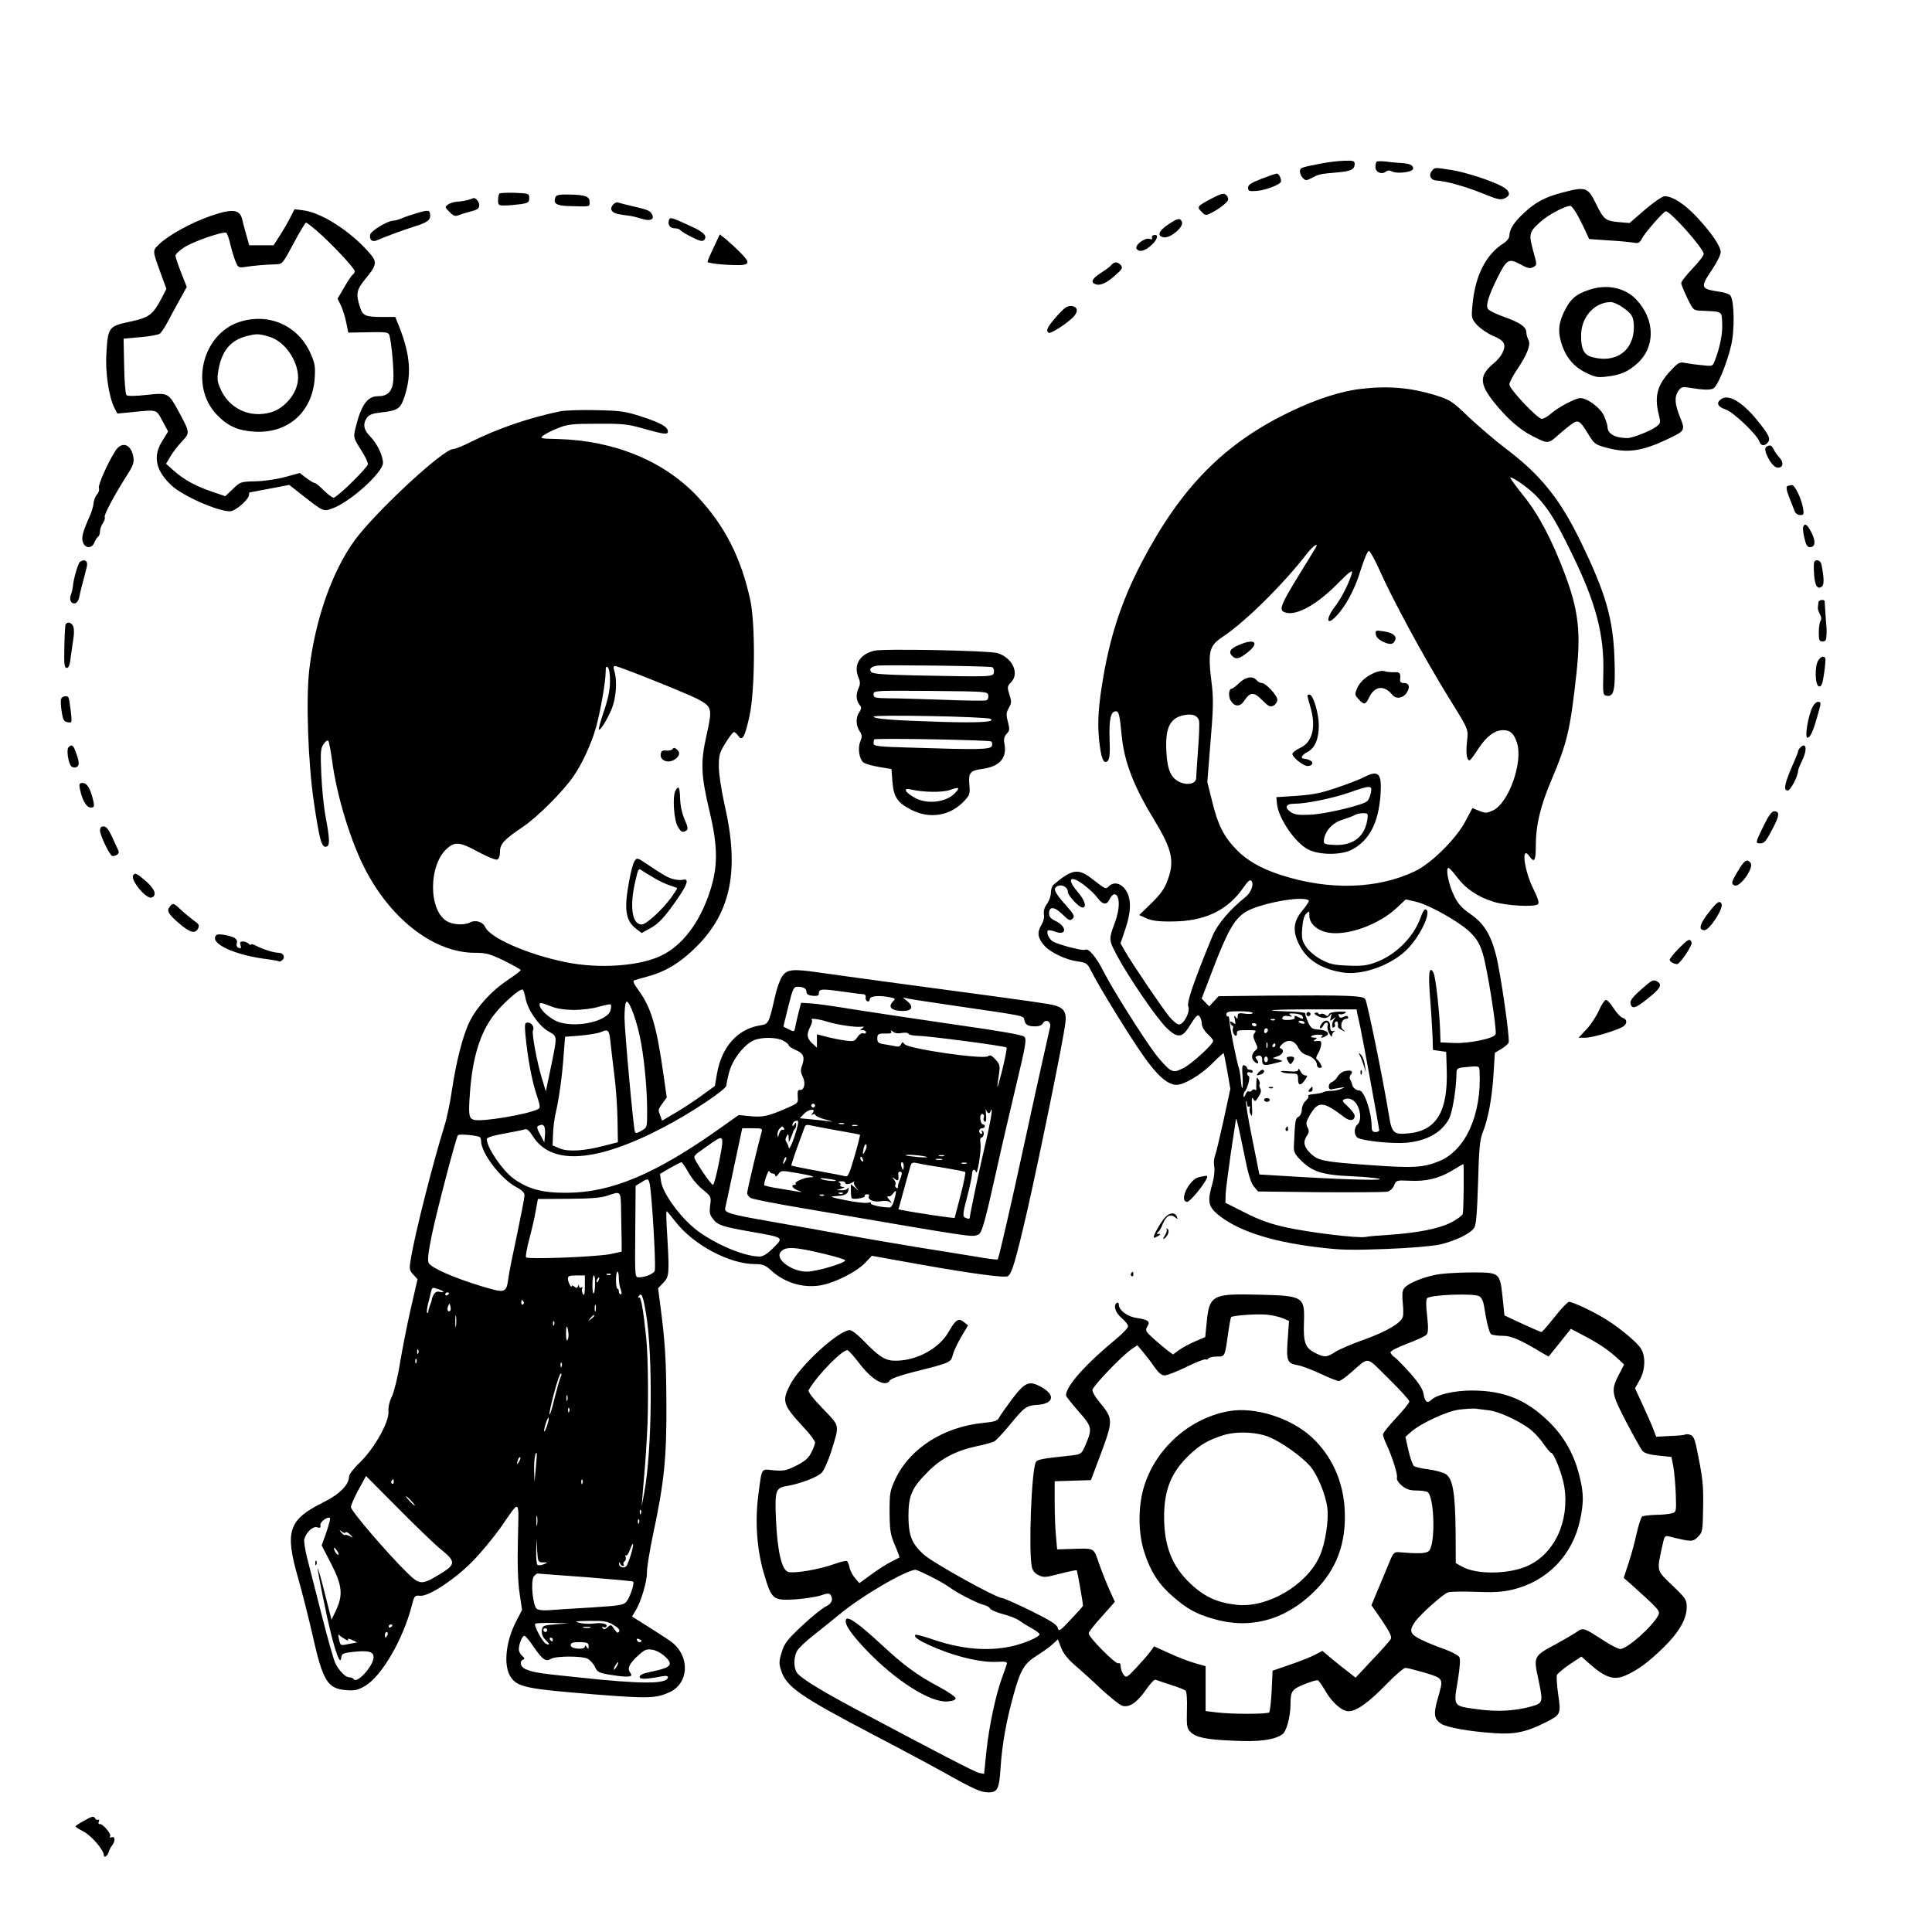 <?xml version="1.0" standalone="no"?>
<!DOCTYPE svg PUBLIC "-//W3C//DTD SVG 20010904//EN"
 "http://www.w3.org/TR/2001/REC-SVG-20010904/DTD/svg10.dtd">
<svg version="1.0" xmlns="http://www.w3.org/2000/svg"
 width="1024pt" height="1024pt" viewBox="0 0 1024 1024"
 preserveAspectRatio="xMidYMid meet">

<g transform="translate(0,1024) scale(0.1,-0.1)"
fill="#000000" stroke="none">
<path d="M7000 9373 c-107 -21 -110 -22 -110 -42 0 -11 7 -27 16 -35 14 -14
18 -14 47 1 38 20 42 21 132 29 75 6 95 16 95 45 0 16 -7 19 -57 17 -32 -1
-87 -8 -123 -15z"/>
<path d="M7296 9383 c-3 -4 -6 -17 -6 -29 0 -27 34 -41 55 -24 10 8 19 8 34 1
26 -14 111 -3 111 15 0 19 -17 27 -64 30 -23 1 -60 5 -83 8 -22 2 -44 2 -47
-1z"/>
<path d="M7590 9335 c-20 -24 -8 -50 25 -52 52 -3 157 -33 248 -70 75 -31 91
-34 113 -24 33 15 28 39 -13 62 -55 31 -195 76 -270 88 -90 14 -88 14 -103 -4z"/>
<path d="M6685 9292 c-54 -21 -70 -32 -70 -47 0 -17 6 -20 44 -17 49 3 131 35
131 51 0 19 -12 41 -24 41 -6 -1 -42 -13 -81 -28z"/>
<path d="M8283 9220 c-93 -24 -145 -52 -205 -108 -53 -49 -78 -88 -78 -121 0
-12 -12 -28 -27 -38 -97 -60 -155 -173 -169 -333 -6 -65 -5 -69 25 -103 18
-19 56 -45 86 -58 59 -24 70 -45 48 -90 -7 -15 -27 -39 -45 -54 -79 -65 -78
-109 2 -209 68 -84 135 -143 198 -175 88 -45 87 -45 142 4 28 25 62 52 75 61
31 20 41 13 85 -60 30 -49 36 -53 95 -69 110 -30 188 -19 322 45 95 44 96 47
67 118 -28 70 -30 107 -8 139 15 20 22 22 58 16 71 -12 110 -13 127 -4 22 11
72 132 94 227 20 80 17 241 -4 266 -6 8 -33 17 -59 20 -100 15 -102 22 -37
118 25 37 45 78 45 91 0 31 -46 100 -126 186 -63 68 -129 111 -171 111 -12 0
-58 -32 -104 -71 l-82 -71 -61 5 c-66 6 -77 15 -117 97 -43 88 -54 92 -176 60z
m67 -102 c12 -18 32 -58 47 -89 l26 -56 101 -7 c56 -3 115 -9 133 -12 28 -5
33 -2 47 24 17 32 114 142 125 142 26 0 201 -198 201 -226 0 -9 -27 -44 -60
-78 -33 -35 -60 -69 -59 -77 0 -8 15 -43 32 -79 32 -65 32 -65 77 -67 111 -5
105 -1 108 -66 3 -54 -12 -130 -40 -201 -11 -28 -12 -28 -72 -21 -34 3 -74 9
-89 12 -23 5 -34 -1 -67 -36 -76 -79 -93 -140 -68 -238 10 -43 10 -47 -13 -64
-29 -23 -127 -61 -154 -61 -67 1 -105 23 -105 61 0 9 -9 35 -19 58 -19 42 -88
93 -125 93 -25 0 -116 -48 -154 -81 -18 -16 -40 -29 -50 -29 -23 0 -172 158
-172 182 0 11 18 45 40 78 54 80 75 133 61 159 -6 11 -11 28 -11 39 0 29 -33
52 -117 82 -43 15 -82 34 -87 43 -12 19 4 71 53 169 47 94 58 100 119 67 38
-21 51 -24 68 -15 21 11 21 12 3 76 -27 98 -26 108 31 160 40 38 128 86 163
89 4 1 16 -14 27 -31z"/>
<path d="M8420 8703 c-65 -22 -93 -45 -122 -100 -36 -67 -42 -114 -24 -177 23
-77 65 -129 131 -161 48 -24 63 -27 111 -21 71 8 111 25 159 67 100 88 99 234
-3 342 -60 63 -158 83 -252 50z m176 -89 c54 -37 63 -52 64 -107 0 -125 -94
-194 -220 -160 -44 11 -60 41 -60 114 0 97 69 176 156 178 12 1 39 -11 60 -25z"/>
<path d="M2647 9214 c-4 -4 -7 -20 -7 -36 0 -26 3 -28 38 -27 20 0 57 4 82 7
40 6 45 10 45 32 0 24 -2 25 -75 28 -42 1 -79 0 -83 -4z"/>
<path d="M6424 9189 c-79 -42 -82 -45 -56 -71 19 -20 24 -21 49 -8 47 23 93
60 93 74 0 8 -6 19 -14 25 -10 8 -27 4 -72 -20z"/>
<path d="M2944 9195 c-13 -33 4 -45 66 -47 123 -4 115 -5 115 22 0 29 -24 38
-113 39 -47 1 -64 -3 -68 -14z"/>
<path d="M2480 9180 c-14 -4 -39 -8 -56 -9 -16 -1 -39 -7 -49 -15 -18 -13 -18
-14 8 -40 21 -21 30 -24 49 -16 13 5 42 14 66 20 34 9 42 15 42 34 0 18 -22
42 -33 35 -1 -1 -13 -5 -27 -9z"/>
<path d="M3252 9158 c-25 -25 -11 -48 32 -54 12 -2 36 -6 55 -8 19 -3 49 -11
68 -17 42 -13 65 0 47 28 -11 18 -23 22 -114 43 -30 7 -60 15 -65 17 -6 2 -16
-2 -23 -9z"/>
<path d="M1115 9095 c-102 -35 -224 -103 -272 -150 -36 -36 -37 -27 14 -168
l25 -68 -23 -45 c-49 -93 -67 -107 -170 -129 -113 -24 -117 -29 -125 -167 -7
-99 13 -234 43 -291 l15 -29 81 8 c134 13 124 15 158 -47 l30 -56 -30 -49
c-52 -80 -37 -157 46 -235 58 -56 245 -139 312 -139 28 0 101 63 101 88 0 7 1
12 3 12 1 0 49 9 106 20 l104 20 61 -48 c123 -96 118 -94 167 -77 94 33 269
191 269 242 -1 40 -32 103 -68 140 -35 34 -40 67 -17 99 11 16 30 23 75 28 90
10 102 19 124 84 38 116 31 217 -26 365 l-23 57 -65 0 c-92 0 -107 6 -121 49
-24 73 -20 94 27 152 61 73 64 90 24 136 -98 115 -257 217 -352 228 l-47 6
-22 -43 c-12 -24 -37 -67 -55 -95 l-34 -53 -64 0 -65 0 -15 53 c-8 28 -19 68
-23 87 -13 51 -53 55 -168 15z m567 -81 c71 -61 198 -196 198 -211 0 -6 -4
-15 -10 -18 -5 -3 -26 -33 -45 -67 l-36 -61 18 -36 c9 -20 22 -60 28 -90 l11
-54 106 2 c95 2 107 0 112 -16 11 -40 24 -181 21 -233 -4 -64 -28 -90 -82 -90
-57 0 -91 -49 -121 -178 -9 -40 -7 -46 29 -103 22 -33 39 -68 39 -79 0 -16
-154 -169 -181 -178 -5 -2 -28 15 -51 37 -22 23 -45 41 -50 41 -5 0 -25 12
-44 26 l-35 27 -77 -21 c-44 -12 -112 -22 -157 -23 -78 -2 -81 -2 -120 -40
l-41 -39 -73 25 c-86 29 -148 64 -202 112 l-39 35 24 40 c13 22 40 57 61 79
42 45 42 46 -16 154 -57 104 -55 104 -172 92 -61 -7 -101 -7 -107 -1 -5 5 -11
75 -12 154 l-3 145 90 8 c49 4 95 13 103 19 7 7 25 32 38 57 13 25 42 78 64
118 l40 72 -30 76 c-16 41 -30 82 -30 90 0 8 21 28 48 45 50 32 206 85 221 76
5 -3 15 -30 21 -58 7 -29 19 -70 27 -90 14 -36 17 -38 52 -33 43 7 112 13 162
14 36 1 37 3 95 111 32 60 62 110 66 110 4 0 31 -21 60 -46z"/>
<path d="M1267 8533 c-196 -66 -262 -342 -117 -492 58 -60 112 -84 200 -89
178 -10 306 105 318 284 4 62 1 79 -23 133 -67 148 -223 215 -378 164z m161
-78 c81 -24 152 -126 152 -217 0 -76 -66 -160 -143 -183 -114 -34 -228 21
-272 132 -14 34 -15 51 -6 98 18 97 64 151 146 173 56 14 65 14 123 -3z"/>
<path d="M2215 9112 c-27 -8 -65 -20 -83 -28 -18 -8 -40 -14 -50 -14 -29 -1
-117 -54 -120 -74 -6 -28 13 -42 40 -28 28 13 138 54 193 71 67 21 85 33 85
57 0 31 -7 33 -65 16z"/>
<path d="M3546 9074 c-9 -23 5 -44 29 -44 13 0 26 -4 30 -9 3 -5 30 -22 60
-37 41 -21 58 -25 66 -17 20 20 1 42 -63 71 -113 52 -116 52 -122 36z"/>
<path d="M6190 9049 c-51 -34 -59 -62 -20 -67 35 -4 104 55 95 81 -10 24 -23
21 -75 -14z"/>
<path d="M3783 8929 c-18 -37 -33 -72 -33 -77 0 -5 44 -12 97 -15 128 -7 139
1 81 60 -24 25 -59 57 -78 73 l-35 28 -32 -69z"/>
<path d="M6112 8993 c-6 -3 -9 -9 -6 -15 4 -6 -1 -8 -14 -4 -24 8 -79 -34 -68
-52 13 -21 46 -13 81 21 33 30 37 60 7 50z"/>
<path d="M5890 8835 c-6 -8 -32 -27 -56 -42 -45 -29 -55 -49 -29 -59 25 -10
58 4 104 45 39 34 43 41 32 55 -17 20 -35 20 -51 1z"/>
<path d="M5601 8564 c-50 -57 -60 -77 -42 -88 9 -6 84 41 125 79 33 31 31 59
-5 63 -21 2 -37 -8 -78 -54z"/>
<path d="M7215 8179 c-107 -12 -237 -54 -374 -120 -352 -168 -582 -402 -791
-802 -110 -212 -171 -402 -210 -652 -22 -142 -24 -226 -10 -324 10 -71 23 -92
42 -73 9 9 12 43 9 116 -3 106 6 146 34 146 15 0 20 -21 30 -127 13 -137 62
-267 168 -441 100 -164 114 -226 75 -329 -16 -44 -37 -73 -86 -121 l-64 -62
38 -17 c28 -13 65 -18 134 -17 175 0 297 58 382 182 21 30 33 41 40 34 16 -16
0 -62 -30 -86 -84 -67 -149 -144 -175 -206 -98 -237 -138 -354 -129 -374 12
-27 -23 -96 -49 -96 -10 0 -33 19 -52 42 -43 54 -194 277 -231 341 l-27 47 25
74 c31 90 33 159 6 203 -24 40 -63 52 -90 28 -22 -20 -13 -23 -100 43 -67 50
-100 44 -197 -38 -7 -6 -13 -25 -13 -41 0 -17 -9 -44 -21 -60 -14 -19 -19 -39
-16 -56 3 -15 -3 -39 -15 -58 -23 -39 -17 -70 19 -109 33 -36 115 -74 176 -82
44 -6 50 -10 69 -48 44 -87 203 -346 276 -449 75 -108 131 -157 178 -157 40 0
127 52 186 110 33 34 62 59 64 58 1 -2 10 -45 19 -96 l16 -93 -35 -163 c-20
-90 -40 -176 -46 -191 -6 -15 -8 -42 -4 -60 3 -20 -1 -56 -10 -88 -27 -92 -22
-120 25 -161 100 -85 276 -145 519 -175 135 -17 184 -18 375 -11 131 5 247 15
288 24 81 19 162 58 181 89 10 16 15 79 20 239 5 181 9 225 25 266 29 73 49
182 57 309 l7 113 34 20 c18 11 36 26 39 34 8 20 -43 371 -67 465 -28 108 -64
167 -135 216 -45 31 -66 54 -86 95 -29 57 -48 150 -31 150 5 0 26 -23 47 -51
45 -60 109 -103 193 -129 69 -21 218 -29 235 -12 7 7 -1 32 -25 81 -49 97 -66
236 -21 173 26 -37 34 -25 34 52 0 113 24 213 84 354 83 197 99 265 132 567
23 214 10 331 -61 520 -68 181 -138 315 -219 416 -41 51 -73 95 -71 97 8 9
104 -60 142 -101 63 -68 99 -127 182 -297 129 -262 174 -432 169 -635 -3 -117
-2 -120 20 -123 37 -5 45 35 39 198 -7 211 -47 347 -177 615 -111 230 -215
359 -400 498 -52 39 -138 113 -192 163 -90 87 -101 94 -176 118 -132 41 -252
52 -397 35z m-241 -841 c-4 -7 -43 -71 -87 -142 -91 -148 -107 -184 -86 -197
52 -32 165 24 282 141 66 67 87 83 83 64 -13 -48 -53 -130 -89 -177 -51 -66
-48 -108 4 -54 51 52 100 144 130 243 18 57 37 104 44 104 6 0 28 -39 50 -87
72 -164 242 -478 375 -693 107 -173 103 -163 95 -234 -6 -59 -1 -96 14 -96 4
0 25 27 46 61 44 67 87 99 133 99 37 0 56 -18 72 -66 34 -102 -43 -319 -126
-359 -33 -15 -40 -16 -73 -3 l-37 15 -35 -66 c-48 -94 -183 -228 -270 -269
-199 -95 -456 -102 -709 -20 -104 33 -180 77 -234 132 -69 70 -101 133 -131
257 l-26 104 17 213 c15 178 16 229 6 310 -21 168 -14 198 56 245 120 79 323
279 451 445 30 38 62 60 45 30z m-619 -917 c3 -10 1 -78 -5 -152 -5 -74 -10
-142 -10 -152 0 -29 -41 -41 -83 -24 -50 21 -70 64 -75 163 -7 127 19 180 96
194 43 8 68 -2 77 -29z m-604 -876 c25 -19 55 -48 67 -65 27 -37 49 -38 64 -5
6 14 17 25 24 25 30 0 32 -73 3 -150 -33 -90 -33 -91 11 -174 58 -110 210
-333 263 -384 54 -53 81 -53 114 -2 45 71 51 77 63 60 5 -8 10 -26 10 -38 0
-14 13 -36 30 -52 17 -15 30 -32 30 -37 0 -18 -116 -124 -159 -145 -40 -19
-47 -20 -70 -7 -14 8 -48 45 -76 81 -71 95 -227 343 -274 435 -40 80 -82 130
-100 119 -10 -7 -135 25 -169 43 -21 11 -38 48 -28 59 4 3 21 1 38 -6 64 -24
64 28 0 58 -22 10 -32 22 -32 38 0 39 28 38 71 -4 34 -34 41 -36 54 -23 13 12
8 22 -40 76 -59 66 -67 88 -35 98 24 8 50 -10 50 -33 0 -19 59 -82 77 -82 25
0 13 39 -27 85 -61 71 -35 90 41 30z m1186 -78 c3 -3 -11 -25 -30 -48 -52 -60
-58 -112 -22 -184 39 -80 116 -131 230 -149 105 -18 262 39 345 124 74 76 133
210 93 210 -5 0 -16 -21 -25 -47 -37 -101 -130 -194 -235 -233 -48 -18 -74
-21 -148 -18 -76 3 -98 8 -144 33 -31 17 -64 45 -79 67 -21 32 -24 46 -20 98
3 39 10 67 21 77 16 16 17 16 17 -11 0 -43 46 -82 106 -90 103 -15 263 45 356
131 l49 46 52 -12 c72 -16 232 -107 289 -162 36 -36 51 -61 67 -113 24 -77 76
-407 68 -428 -8 -22 -141 -50 -222 -46 l-70 3 -2 65 c-4 105 -24 283 -35 304
-23 42 -29 -3 -18 -135 6 -74 11 -165 13 -204 l2 -70 35 -5 35 -5 3 -93 c7
-222 -53 -324 -201 -339 -80 -8 -90 1 -105 94 -27 170 -115 603 -126 618 -13
18 -93 21 -499 18 l-278 -3 -25 -27 -25 -27 -20 21 -20 20 62 162 c73 190 109
255 164 293 68 48 313 94 342 65z m258 -604 c4 -16 10 -46 15 -68 12 -55 100
-534 100 -546 0 -5 -9 -9 -20 -9 -15 0 -20 7 -20 30 0 74 -39 190 -65 190 -17
0 -36 16 -38 31 -2 8 -6 20 -11 27 -4 7 -3 19 4 27 14 17 2 25 -31 18 -15 -3
-32 -16 -39 -29 -7 -13 -22 -26 -32 -30 -19 -6 -21 -40 -2 -38 5 1 25 5 44 8
31 5 32 5 10 -5 -14 -6 -38 -11 -55 -11 -16 0 -34 -3 -39 -6 -6 -3 -21 -7 -35
-9 -46 -5 -50 -6 -46 -13 3 -4 -4 -15 -15 -25 -11 -10 -20 -31 -20 -46 0 -16
-7 -32 -17 -38 -18 -9 -19 -19 -25 -153 -2 -31 4 -45 32 -73 64 -66 116 -83
283 -90 82 -4 145 -11 140 -15 -7 -8 -239 0 -523 18 l-115 7 -37 185 c-21 102
-36 192 -34 200 2 8 4 5 5 -8 0 -13 5 -20 11 -17 5 3 7 0 4 -9 -3 -8 -1 -23 5
-33 8 -14 9 -4 7 41 -3 43 -1 54 6 42 9 -16 12 -16 28 10 13 19 16 33 10 44
-5 10 -7 20 -4 23 3 3 1 14 -5 24 -9 16 -11 14 -12 -12 -1 -16 -1 -34 0 -38 1
-5 -3 -6 -8 -3 -5 4 -12 2 -16 -4 -4 -6 -11 -8 -16 -5 -5 4 -13 -4 -18 -17 -6
-14 -10 -17 -10 -7 -1 9 2 19 6 23 14 13 31 76 22 82 -15 9 -10 26 6 20 8 -3
15 -1 15 4 0 6 -7 10 -15 10 -8 0 -15 4 -15 9 0 5 -6 11 -14 14 -12 5 -14 -6
-10 -60 4 -73 -4 -83 -10 -12 -2 24 -7 51 -10 59 -10 27 -50 224 -50 252 -1
14 -4 24 -8 21 -5 -2 -8 3 -8 11 0 13 13 16 70 16 39 0 70 -4 70 -9 0 -5 -18
-7 -40 -4 -34 5 -40 3 -40 -13 0 -16 -2 -17 -11 -4 -8 11 -9 8 -4 -14 5 -26 4
-28 -9 -17 -10 8 -16 9 -16 3 0 -6 5 -14 10 -17 6 -4 8 -10 5 -15 -6 -10 5
-40 15 -40 4 0 7 6 6 13 -1 15 4 17 60 17 40 0 45 -2 34 -15 -10 -12 -9 -21 3
-48 13 -26 14 -34 4 -42 -23 -17 -27 -44 -10 -60 18 -19 31 -12 14 9 -9 11 -8
15 3 19 17 7 26 -1 26 -24 0 -27 11 -29 66 -15 48 12 49 13 19 20 l-30 8 28
10 c28 10 36 33 15 41 -9 3 -6 11 9 24 31 27 64 19 84 -20 9 -18 26 -34 42
-38 32 -9 57 -32 57 -53 0 -9 7 -16 15 -16 12 0 14 4 5 19 -5 11 -15 23 -20
26 -6 4 -4 14 4 28 8 12 16 33 18 47 3 21 -1 25 -22 22 -19 -2 -22 0 -10 8 13
8 12 10 -2 10 -34 0 -18 15 17 16 22 0 31 -3 23 -8 -7 -4 -8 -8 -3 -8 6 0 17
5 25 10 22 14 0 31 -43 33 -36 2 -43 9 -63 62 -4 11 -7 22 -6 25 0 3 -38 7
-86 9 -164 5 -95 11 131 11 l227 0 5 -27z m-291 -10 c6 -16 1 -16 -25 -3 -15
8 -19 8 -17 -2 2 -9 -9 -13 -34 -14 -26 -1 -35 3 -31 12 3 9 14 12 32 8 20 -4
23 -3 11 5 -12 9 -7 11 22 9 21 -1 40 -8 42 -15z m-147 -19 c-3 -3 -12 -4 -19
-1 -8 3 -5 6 6 6 11 1 17 -2 13 -5z m157 -13 c4 -5 -1 -8 -9 -7 -21 3 -31 16
-12 16 9 0 18 -4 21 -9z m-254 -13 c0 -4 -4 -8 -9 -8 -6 0 -12 4 -15 8 -3 5 1
9 9 9 8 0 15 -4 15 -9z m60 -27 c0 -6 -4 -13 -10 -16 -5 -3 -10 1 -10 9 0 9 5
16 10 16 6 0 10 -4 10 -9z m-3 -93 c-3 -7 -5 -2 -5 12 0 14 2 19 5 13 2 -7 2
-19 0 -25z m43 12 c0 -5 -5 -10 -11 -10 -5 0 -7 5 -4 10 3 6 8 10 11 10 2 0 4
-4 4 -10z m-40 -75 c0 -8 -4 -15 -10 -15 -5 0 -10 7 -10 15 0 8 5 15 10 15 6
0 10 -7 10 -15z m1122 -62 c12 -228 -73 -419 -213 -477 -84 -35 -139 -38 -371
-21 -243 17 -270 23 -310 60 -36 34 -43 61 -23 92 14 21 15 29 5 48 -10 20 -8
29 15 69 42 71 70 69 178 -14 30 -24 57 -21 57 6 0 9 -16 31 -36 49 -30 27
-32 33 -18 39 26 10 53 -3 69 -34 19 -37 19 -84 0 -100 -19 -16 -19 -54 -1
-69 20 -17 181 -34 257 -28 111 9 192 55 230 129 18 36 38 159 39 245 0 18 7
23 38 26 83 8 82 9 84 -20z m-1246 -447 c20 -101 34 -146 50 -165 l22 -26 331
-4 c183 -1 342 0 355 3 13 3 29 18 35 33 11 27 13 28 79 25 88 -5 157 11 227
53 32 19 59 35 61 35 4 0 2 -243 -3 -263 -2 -9 -31 -31 -63 -47 -66 -33 -179
-55 -330 -65 -52 -3 -107 -8 -122 -11 -39 -8 -296 23 -423 51 -81 18 -138 38
-215 77 l-105 53 1 40 c0 22 13 120 27 219 15 98 27 181 28 185 2 11 16 -51
45 -193z"/>
<path d="M7292 6878 c2 -15 16 -29 38 -39 38 -18 55 -16 65 9 8 22 -13 39 -63
46 -41 6 -43 5 -40 -16z"/>
<path d="M6563 6820 c-44 -19 -53 -36 -31 -58 19 -19 37 -14 79 19 69 54 39
78 -48 39z"/>
<path d="M7295 6678 c-49 -18 -86 -49 -102 -86 -13 -32 -13 -36 8 -58 30 -32
36 -30 56 10 29 61 80 66 123 13 21 -26 61 -17 79 17 16 28 8 46 -20 46 -13 0
-20 6 -18 18 3 35 -1 41 -33 39 -18 0 -40 2 -48 5 -8 4 -28 2 -45 -4z"/>
<path d="M6568 6620 c-17 -16 -34 -30 -39 -30 -17 0 -20 -42 -5 -65 21 -32 49
-32 70 0 32 48 51 49 95 5 35 -35 43 -39 61 -30 11 6 20 20 20 31 0 24 -61 89
-83 89 -8 0 -20 7 -27 15 -20 24 -57 18 -92 -15z"/>
<path d="M6930 6552 c0 -5 7 -31 15 -58 32 -107 12 -189 -56 -219 -21 -10 -39
-24 -39 -31 0 -18 58 -64 80 -64 24 0 34 16 18 27 -13 8 -18 9 -38 12 -20 2
-9 21 21 36 39 21 59 69 59 142 -1 63 -28 154 -47 161 -7 2 -13 0 -13 -6z"/>
<path d="M7230 6121 c-19 -10 -83 -35 -142 -55 -84 -29 -129 -38 -215 -44
l-108 -7 3 -33 c6 -76 95 -208 165 -244 60 -31 176 -31 233 -1 92 49 140 141
151 290 8 114 -10 134 -87 94z m36 -83 c-4 -18 -12 -38 -19 -44 -21 -21 -220
-68 -300 -72 -60 -3 -84 0 -103 12 -37 25 -31 46 15 46 64 0 201 28 291 59
115 40 124 40 116 -1z m-19 -144 c-15 -92 -79 -139 -182 -132 -45 3 -50 5 -48
25 5 48 46 93 98 108 28 9 57 20 65 25 8 5 28 10 44 10 27 0 28 -2 23 -36z"/>
<path d="M6926 4871 c-4 -5 -2 -12 3 -15 5 -4 12 -2 15 3 4 5 2 12 -3 15 -5 4
-12 2 -15 -3z"/>
<path d="M6972 4872 c-9 -3 -4 -9 12 -17 30 -16 54 -14 67 6 7 10 8 7 3 -11
-6 -23 -6 -24 12 -10 15 11 16 11 7 0 -15 -17 -17 -54 -3 -45 6 4 8 10 5 15
-3 5 -1 11 5 15 9 6 14 -7 11 -27 0 -4 9 -12 22 -18 19 -10 20 -9 6 2 -20 16
-8 58 16 58 9 0 13 5 10 10 -4 7 -12 7 -25 0 -13 -7 -19 -6 -24 6 -3 8 -2 12
4 9 5 -3 18 -1 27 4 14 8 7 10 -30 9 -31 -1 -51 -6 -54 -15 -4 -10 -9 -11 -19
-2 -7 6 -17 8 -23 5 -5 -3 -11 -2 -13 2 -1 5 -9 7 -16 4z"/>
<path d="M7002 4810 c-7 -11 -8 -20 -3 -20 5 0 11 7 15 15 3 8 10 15 17 15 6
0 9 -7 6 -15 -4 -8 0 -27 8 -42 10 -18 15 -22 15 -11 0 9 6 18 13 21 6 2 4 3
-5 2 -14 -2 -18 4 -18 26 0 35 -28 40 -48 9z"/>
<path d="M7208 4645 c6 -11 15 -36 21 -55 l11 -35 -6 40 c-3 22 -12 47 -21 55
-14 13 -14 13 -5 -5z"/>
<path d="M6820 4633 c0 -5 5 -15 10 -23 9 -13 11 -13 20 0 15 22 12 30 -10 30
-11 0 -20 -3 -20 -7z"/>
<path d="M6881 4571 c-1 -10 -13 -12 -52 -9 -29 3 -45 2 -37 -3 7 -5 30 -9 51
-9 35 0 37 -2 37 -31 0 -35 15 -35 38 -1 13 19 13 22 0 22 -8 0 -20 10 -26 23
-6 12 -11 16 -11 8z"/>
<path d="M6670 4555 c-14 -16 -10 -18 14 -9 9 3 16 10 16 15 0 14 -16 11 -30
-6z"/>
<path d="M7211 4554 c0 -11 3 -14 6 -6 3 7 2 16 -1 19 -3 4 -6 -2 -5 -13z"/>
<path d="M6728 4473 c7 -3 16 -2 19 1 4 3 -2 6 -13 5 -11 0 -14 -3 -6 -6z"/>
<path d="M6941 4467 c-8 -10 -7 -14 2 -14 8 0 14 6 14 14 0 7 -1 13 -2 13 -2
0 -8 -6 -14 -13z"/>
<path d="M6700 4410 c0 -5 7 -10 15 -10 8 0 15 5 15 10 0 6 -7 10 -15 10 -8 0
-15 -4 -15 -10z"/>
<path d="M6815 4261 c-3 -5 -2 -12 3 -15 5 -3 9 1 9 9 0 17 -3 19 -12 6z"/>
<path d="M9123 8125 c-29 -20 -20 -41 25 -56 39 -13 166 -134 177 -169 8 -24
28 -26 45 -5 16 20 6 41 -61 123 -77 93 -148 134 -186 107z"/>
<path d="M2970 8060 c-166 -34 -332 -91 -478 -164 -39 -20 -80 -36 -90 -36
-53 0 -412 -333 -523 -485 -119 -164 -209 -420 -240 -686 -18 -159 -6 -496 25
-703 29 -197 41 -238 64 -234 21 4 21 35 -2 158 -10 52 -20 154 -23 227 -5
115 -4 136 12 159 9 14 20 22 25 18 4 -5 13 -52 20 -104 25 -191 101 -438 181
-588 140 -263 364 -431 574 -432 62 0 80 -5 157 -42 48 -24 88 -46 88 -50 0
-3 -31 -27 -70 -53 -85 -57 -161 -140 -201 -220 -36 -73 -71 -212 -94 -365 -9
-63 -27 -149 -40 -190 -61 -196 -153 -559 -176 -693 -11 -65 -10 -69 11 -92
l23 -25 -36 -157 c-20 -87 -45 -216 -57 -288 -11 -71 -31 -150 -42 -175 -14
-27 -21 -59 -19 -82 4 -55 -75 -195 -151 -269 -32 -30 -58 -64 -58 -75 0 -43
-49 -93 -133 -135 -188 -93 -209 -153 -137 -403 22 -77 56 -212 76 -300 55
-245 79 -286 178 -294 47 -4 62 0 101 22 89 53 203 249 249 431 12 47 15 50
42 47 46 -5 185 87 280 184 44 45 109 124 145 174 109 157 99 164 94 -61 -3
-129 0 -225 9 -284 l13 -88 -34 -66 c-53 -105 -65 -229 -27 -288 35 -55 84
-65 449 -94 280 -22 321 -21 392 11 102 45 112 183 20 261 -12 11 -66 46 -120
80 l-97 61 19 32 c29 46 61 156 60 201 -1 22 14 114 33 205 59 274 72 410 70
695 -1 236 -7 324 -33 523 l-11 84 27 28 c32 33 33 49 22 243 -5 75 -7 137 -4
137 3 0 24 -25 47 -55 95 -123 286 -225 422 -225 41 0 54 -5 87 -35 74 -68
180 -96 273 -75 78 18 177 70 221 114 l38 40 267 -48 c267 -47 438 -70 454
-60 21 13 41 80 102 344 62 272 189 893 202 992 10 72 -9 93 -93 107 -71 12
-411 58 -846 116 -142 19 -305 42 -363 50 -142 21 -173 18 -199 -21 -11 -16
-29 -66 -38 -110 -33 -141 -33 -142 -80 -149 -119 -20 -202 -114 -227 -257
l-11 -64 -77 -56 c-42 -30 -105 -71 -140 -91 l-63 -37 -9 26 c-13 33 -13 31
12 67 l22 30 -18 126 c-36 254 -65 351 -132 443 -25 34 -32 49 -22 52 7 3 40
12 73 21 97 27 173 74 256 157 184 183 229 407 150 750 -18 82 -31 166 -31
206 0 60 4 74 36 125 19 31 39 57 44 57 5 0 15 -9 23 -20 22 -31 35 -7 60 107
29 135 31 484 4 611 -49 226 -135 395 -281 551 -177 188 -441 296 -739 304
-93 2 -97 3 -77 19 12 9 47 27 78 39 49 20 77 23 207 23 129 1 162 -2 235 -23
121 -34 140 -36 140 -18 0 24 -36 45 -140 79 -86 28 -109 31 -240 34 -80 2
-165 -1 -190 -6z m263 -1432 c0 -43 -10 -93 -32 -157 -17 -51 -30 -96 -27 -98
7 -7 42 49 67 107 24 57 32 150 15 203 -6 19 -5 27 4 27 18 0 388 -148 441
-177 73 -39 75 -50 44 -189 -33 -145 -30 -212 16 -406 45 -188 45 -295 -1
-431 -54 -160 -144 -278 -253 -331 -116 -57 -330 -72 -508 -36 -201 41 -401
128 -428 187 -12 27 -51 39 -79 24 -31 -16 -90 -13 -123 6 -100 59 -98 303 3
388 41 35 68 32 164 -21 47 -25 91 -43 99 -40 9 3 15 19 15 41 0 42 20 64 125
135 74 50 213 189 265 266 45 64 97 178 119 259 24 86 51 242 51 292 0 29 3
34 12 25 7 -7 12 -39 11 -74z m1032 -1626 c6 -4 10 -14 10 -22 0 -10 12 -16
33 -18 23 -2 32 1 32 12 0 25 14 26 121 11 57 -8 110 -15 117 -15 7 0 12 -7
10 -16 -2 -10 3 -19 10 -21 6 -3 12 2 12 11 0 17 49 22 108 10 28 -6 29 -8 16
-21 -28 -28 -13 -48 39 -51 58 -4 75 19 36 51 l-24 20 30 -6 c17 -4 125 -20
240 -37 385 -56 369 -53 374 -75 4 -26 19 -35 58 -35 20 0 36 6 41 17 14 24
44 9 38 -19 -3 -13 -21 -95 -41 -183 -20 -88 -60 -272 -90 -410 -72 -332 -141
-635 -147 -640 -2 -3 -56 4 -119 15 -63 10 -199 33 -304 49 -104 17 -278 47
-385 66 -107 20 -283 51 -391 70 -225 39 -252 48 -245 73 2 9 24 108 47 220
l43 202 54 0 c52 0 54 -1 48 -22 -18 -63 -76 -308 -76 -322 0 -8 9 -20 20 -26
11 -6 138 -31 282 -55 918 -157 886 -153 922 -139 20 8 34 56 96 334 27 124
76 332 107 463 50 209 55 239 42 252 -10 10 -124 30 -364 64 -193 28 -433 64
-535 80 -102 17 -207 32 -235 33 l-49 3 -13 -50 c-7 -27 -15 -62 -18 -78 -5
-27 -6 -27 -34 -13 l-29 15 26 106 c25 99 28 105 52 105 14 0 30 -4 35 -8z
m-1480 -51 c10 -60 69 -147 121 -177 50 -30 50 -14 10 -209 l-23 -110 -21 70
c-26 85 -55 242 -47 254 9 16 -7 41 -26 41 -18 0 -19 -5 -14 -67 11 -115 34
-243 59 -315 20 -62 21 -70 7 -77 -56 -28 -301 -69 -340 -56 -26 8 -29 26 -20
145 13 182 53 313 124 407 45 61 142 146 155 138 5 -3 11 -23 15 -44z m605
-199 c23 -103 40 -277 40 -402 0 -85 0 -86 -30 -103 -24 -14 -31 -15 -35 -5
-8 22 -55 538 -55 605 0 34 3 70 7 79 10 28 49 -65 73 -174z m-350 135 c43 0
100 7 134 17 32 9 60 15 63 12 3 -3 3 -16 -1 -30 -14 -56 -165 -93 -265 -66
-47 12 -111 67 -111 94 0 14 7 13 53 -5 36 -15 75 -21 127 -22z m1341 -61 c48
-16 152 -32 184 -28 16 2 17 0 5 -8 -13 -8 -12 -10 3 -10 9 0 17 -5 17 -11 0
-6 -6 -9 -14 -6 -9 4 -21 -5 -31 -19 -15 -24 -21 -25 -66 -19 -27 4 -72 13
-99 20 l-50 13 0 -36 0 -35 -25 23 c-29 27 -31 49 -10 89 8 16 11 31 8 35 -11
11 32 6 78 -8z m-1146 -103 c3 -32 13 -113 21 -180 9 -67 16 -175 17 -239 l2
-118 -70 -18 c-106 -28 -192 -34 -238 -15 l-38 16 2 58 c1 32 7 83 14 113 18
75 36 207 43 315 l7 90 80 6 c44 4 91 12 105 17 44 19 48 15 55 -45z m1544 42
c17 3 32 2 36 -4 3 -6 27 -11 53 -11 55 -1 459 -54 467 -62 3 -3 -8 -59 -24
-124 -29 -111 -30 -112 -15 -8 5 35 2 45 -20 69 -19 21 -29 25 -39 17 -23 -19
-424 39 -443 64 -10 13 -12 13 -18 -1 -3 -10 -14 -14 -28 -11 -13 3 -40 8 -60
11 -32 5 -38 10 -38 30 0 26 5 28 53 27 18 0 25 3 20 11 -4 7 0 7 10 -1 10 -9
27 -11 46 -7z m-629 -40 c17 -9 30 -20 30 -25 0 -5 16 -16 35 -24 43 -18 52
-38 37 -81 -10 -26 -9 -38 3 -63 17 -34 7 -74 -18 -69 -8 1 -11 -10 -9 -34 3
-35 2 -36 -55 -61 -98 -43 -130 -51 -196 -44 l-62 6 -100 -71 c-340 -241 -574
-340 -810 -341 -131 -1 -207 20 -284 76 -60 45 -141 164 -141 209 0 8 35 19
93 29 50 9 99 19 108 22 11 5 23 -5 43 -36 98 -156 335 -140 691 46 145 75
335 202 335 223 0 9 7 43 16 75 19 66 79 142 129 164 41 18 120 17 155 -1z
m170 -345 c0 -5 -4 -10 -10 -10 -5 0 -10 5 -10 10 0 6 5 10 10 10 6 0 10 -4
10 -10z m921 -40 c5 0 9 6 10 13 0 8 2 9 5 0 3 -6 -11 -79 -30 -162 -33 -137
-86 -390 -86 -405 0 -8 -12 -7 -28 2 -10 7 -7 30 14 108 14 54 26 109 26 122
1 24 14 30 21 10 7 -22 29 117 24 150 -3 18 -2 32 3 32 13 0 20 29 8 36 -7 4
-8 3 -4 -4 4 -7 2 -12 -3 -12 -6 0 -11 7 -11 15 0 8 7 15 15 15 8 0 15 5 15
10 0 6 -4 10 -9 10 -11 0 -19 30 -14 48 3 6 9 10 13 7 5 -3 7 -12 4 -19 -3 -8
-1 -17 5 -21 7 -4 10 8 7 37 -2 24 -2 35 1 26 2 -10 9 -18 14 -18z m-934 1
c-9 -11 -9 -13 0 -8 6 4 13 2 15 -3 2 -6 28 -18 58 -25 30 -8 39 -12 20 -9
-19 3 -63 8 -98 11 l-63 6 22 23 c24 26 67 31 46 5z m-95 -122 c-15 -45 -29
-73 -31 -63 -2 11 -8 24 -13 31 -6 8 -6 18 1 30 9 16 10 15 11 -7 l1 -25 11
25 c6 14 12 28 12 32 1 3 4 10 9 14 4 4 7 14 7 23 0 14 -2 14 -10 1 -5 -8 -10
-10 -10 -4 0 14 10 24 26 24 9 0 4 -24 -14 -81z m261 64 c-7 -2 -19 -2 -25 0
-7 3 -2 5 12 5 14 0 19 -2 13 -5z m-1587 -17 c3 -8 4 -29 2 -48 l-3 -33 -22
42 c-17 30 -19 43 -10 46 21 9 27 7 33 -7z m1549 -17 c66 -11 121 -22 123 -23
2 -2 -11 -54 -29 -115 -28 -97 -35 -111 -51 -105 -10 3 -77 16 -149 29 -72 13
-133 26 -135 27 -1 2 13 46 32 98 19 52 37 101 40 109 3 8 12 11 27 7 12 -3
76 -15 142 -27z m108 24 c-7 -2 -19 -2 -25 0 -7 3 -2 5 12 5 14 0 19 -2 13 -5z
m-388 -13 c4 -6 1 -9 -6 -8 -7 2 -16 -8 -20 -22 -6 -21 -7 -22 -8 -4 -1 11 4
25 11 32 15 15 15 15 23 2z m-1612 -47 c4 -2 7 -12 7 -21 0 -64 105 -200 185
-243 32 -17 45 -30 45 -45 0 -12 -18 -104 -39 -205 -22 -101 -43 -205 -46
-231 -12 -84 -14 -84 -150 -43 -141 43 -259 95 -273 121 -7 14 -2 58 18 154
25 121 125 502 137 523 5 8 99 0 116 -10z m1267 -139 c-13 -63 -26 -114 -31
-114 -11 0 -99 131 -99 146 0 7 10 19 23 27 12 9 45 32 72 51 63 43 64 39 35
-110z m778 71 c-14 -31 -18 -28 -11 7 3 15 9 25 14 23 4 -3 3 -17 -3 -30z
m317 -35 c19 -5 6 -6 -35 -3 -36 3 -67 7 -69 9 -8 7 73 2 104 -6z m98 3 c-7
-2 -19 -2 -25 0 -7 3 -2 5 12 5 14 0 19 -2 13 -5z m-842 -30 c-12 -20 -14 -14
-5 12 4 9 9 14 11 11 3 -2 0 -13 -6 -23z m413 11 c3 -8 2 -12 -4 -9 -6 3 -10
10 -10 16 0 14 7 11 14 -7z m419 -1 c-7 -2 -21 -2 -30 0 -10 3 -4 5 12 5 17 0
24 -2 18 -5z m-1344 -67 c16 -30 50 -71 76 -91 45 -37 45 -39 39 -84 -5 -38
-2 -51 16 -73 24 -32 53 -41 210 -68 167 -30 164 -28 109 -84 -32 -32 -55 -46
-73 -46 -91 0 -272 82 -362 164 -78 70 -151 177 -160 233 l-6 41 53 31 c30 17
57 31 61 31 3 0 20 -24 37 -54z m1141 34 c0 -11 -2 -20 -4 -20 -2 0 -6 9 -9
20 -3 11 -1 20 4 20 5 0 9 -9 9 -20z m210 -9 c61 -10 113 -20 116 -23 3 -4 -8
-59 -25 -124 -17 -64 -31 -118 -31 -119 0 -4 -208 27 -277 41 l-21 4 24 87
c13 49 29 105 35 126 9 36 12 38 40 32 17 -4 79 -15 139 -24z m123 22 c-7 -2
-19 -2 -25 0 -7 3 -2 5 12 5 14 0 19 -2 13 -5z m-1027 -53 c8 0 14 -6 14 -12
0 -7 7 -3 15 8 14 21 16 21 97 7 83 -14 109 -23 71 -23 -28 0 -85 -25 -76 -33
3 -4 1 -7 -5 -7 -22 0 -12 -18 16 -29 25 -10 26 -11 2 -7 -14 2 -60 10 -102
17 -43 6 -78 15 -78 18 0 21 24 84 27 74 3 -7 11 -13 19 -13z m684 1 c0 -5 -5
-22 -12 -38 -6 -15 -10 -32 -9 -36 1 -5 -3 -6 -9 -2 -6 3 -8 11 -4 16 3 5 0
18 -8 27 -12 15 -11 16 5 3 18 -14 22 -7 18 27 -1 6 3 12 9 12 5 0 10 -4 10
-9z m-351 -37 c9 -8 -55 -2 -74 6 -13 6 -5 7 25 3 25 -3 47 -7 49 -9z m-985
-21 c11 -58 32 -401 27 -455 -1 -17 -48 -38 -85 -38 -21 0 -21 2 -19 242 l2
243 28 17 c37 24 40 23 47 -9z m1036 8 c0 -11 19 -9 40 3 8 5 12 5 7 1 -4 -5
1 -18 10 -29 18 -21 18 -21 -4 -2 l-23 19 0 -35 c0 -19 2 -37 5 -39 8 -9 75 3
69 12 -3 5 2 9 11 9 9 0 14 -4 11 -9 -11 -18 24 -34 61 -28 22 4 43 2 52 -6 9
-7 8 -2 -3 11 -17 20 -17 23 0 21 3 0 12 8 20 18 16 22 17 10 3 -39 -5 -21
-16 -38 -23 -38 -41 0 -105 14 -100 22 3 5 -5 6 -18 3 -12 -3 -66 3 -118 14
-75 15 -87 19 -55 21 52 2 70 10 72 35 1 11 0 14 -3 8 -3 -7 -18 -13 -32 -12
l-27 1 25 8 c18 6 20 8 7 9 -10 1 -16 5 -13 10 4 5 0 12 -6 14 -7 3 -3 6 10 6
12 1 22 -3 22 -8z m-1188 -151 c1 -55 2 -126 3 -157 l0 -57 -60 -13 c-75 -15
-440 -29 -447 -17 -3 5 5 50 18 99 13 50 29 117 34 150 l11 60 162 1 c118 1
174 5 207 17 72 24 70 28 72 -83z m1175 94 c-3 -3 -12 -4 -19 -1 -8 3 -5 6 6
6 11 1 17 -2 13 -5z m-100 -10 c-3 -3 -12 -4 -19 -1 -8 3 -5 6 6 6 11 1 17 -2
13 -5z m6 -311 c59 -14 107 -29 107 -33 0 -15 -154 -60 -204 -60 -76 0 -164
62 -141 100 22 35 69 34 238 -7z m-1093 -127 c0 -19 4 -46 10 -60 6 -17 6 -26
0 -26 -6 0 -10 7 -10 15 0 8 -3 15 -8 15 -4 0 -7 20 -7 45 0 25 3 45 8 45 4 0
7 -15 7 -34z m-43 18 c-3 -3 -12 -4 -19 -1 -8 3 -5 6 6 6 11 1 17 -2 13 -5z
m-137 -61 c-1 -45 -3 -54 -11 -40 -5 9 -7 22 -3 29 4 7 3 8 -4 4 -7 -4 -12 -1
-13 6 0 10 -2 11 -6 0 -4 -10 -8 -10 -19 -1 -8 6 -14 8 -14 3 0 -17 -20 21
-20 39 0 14 9 17 45 17 l45 0 0 -57z m54 12 c-1 -63 -14 -69 -14 -7 0 29 3 52
8 52 4 0 7 -20 6 -45z m19 20 c-3 -9 -8 -14 -10 -11 -3 3 -2 9 2 15 9 16 15
13 8 -4z m-823 -62 c0 -3 -9 -3 -20 0 -14 4 -24 -2 -32 -16 -6 -12 -10 -22 -9
-22 1 0 -2 -13 -8 -28 -6 -16 -11 -33 -11 -39 0 -6 -3 -9 -6 -6 -3 3 -1 23 4
44 6 22 13 51 16 66 6 25 8 26 36 16 17 -5 30 -12 30 -15z m30 -7 c0 -3 -4 -8
-10 -11 -5 -3 -10 -1 -10 4 0 6 5 11 10 11 6 0 10 -2 10 -4z m1045 -113 c36
-226 31 -720 -10 -943 l-14 -75 5 65 c12 138 15 170 23 310 9 144 7 414 -4
520 -16 153 -28 220 -38 213 -6 -3 -7 -1 -3 5 16 26 24 7 41 -95z m-650 68 c3
-5 2 -12 -3 -15 -5 -3 -9 1 -9 9 0 17 3 19 12 6z m-389 -48 c-11 -11 -19 6
-11 24 8 17 8 17 12 0 3 -10 2 -21 -1 -24z m771 0 c-3 -10 -5 -4 -5 12 0 17 2
24 5 18 2 -7 2 -21 0 -30z m-740 -80 c-2 -16 -4 -5 -4 22 0 28 2 40 4 28 2
-13 2 -35 0 -50z m733 53 c0 -2 -8 -10 -17 -17 -16 -13 -17 -12 -4 4 13 16 21
21 21 13z m-213 -48 c-3 -8 -6 -5 -6 6 -1 11 2 17 5 13 3 -3 4 -12 1 -19z m75
-38 c3 -16 1 -35 -4 -42 -4 -8 -8 4 -8 30 0 49 6 55 12 12z m-795 -112 c-3 -8
-6 -5 -6 6 -1 11 2 17 5 13 3 -3 4 -12 1 -19z m-10 -50 c-3 -8 -6 -5 -6 6 -1
11 2 17 5 13 3 -3 4 -12 1 -19z m770 -20 c-3 -8 -6 -5 -6 6 -1 11 2 17 5 13 3
-3 4 -12 1 -19z m-5 -55 c-5 -10 -19 -60 -32 -111 -12 -51 -24 -91 -27 -89 -7
8 49 217 59 217 5 0 5 -7 0 -17z m35 -125 c-3 -7 -5 -2 -5 12 0 14 2 19 5 13
2 -7 2 -19 0 -25z m10 -60 c-3 -8 -6 -5 -6 6 -1 11 2 17 5 13 3 -3 4 -12 1
-19z m-117 -73 c-16 -47 -23 -40 -8 8 6 20 13 35 16 33 2 -3 -1 -21 -8 -41z
m-60 -225 l-7 -75 -2 62 c-1 53 6 100 14 91 1 -2 -1 -37 -5 -78z m-89 33 c-12
-20 -14 -14 -5 12 4 9 9 14 11 11 3 -2 0 -13 -6 -23z m-413 -466 c79 -64 78
-79 -6 -130 -98 -59 -107 -59 -177 10 -102 100 -295 325 -295 345 0 10 18 52
40 92 l40 73 168 -169 c92 -93 195 -193 230 -221z m-251 358 c0 -8 -4 -12 -9
-9 -5 3 -6 10 -3 15 9 13 12 11 12 -6z m1000 -7 c-3 -8 -6 -5 -6 6 -1 11 2 17
5 13 3 -3 4 -12 1 -19z m-907 -93 c13 -14 21 -25 18 -25 -2 0 -15 11 -28 25
-13 14 -21 25 -18 25 2 0 15 -11 28 -25z m1217 -67 c-3 -8 -6 -5 -6 6 -1 11 2
17 5 13 3 -3 4 -12 1 -19z m-550 -60 c-2 -13 -4 -3 -4 22 0 25 2 35 4 23 2
-13 2 -33 0 -45z m-1117 -39 l-25 -70 50 -97 c59 -115 64 -165 26 -247 l-24
-50 -35 138 c-19 76 -36 136 -38 135 -2 -2 14 -89 36 -193 40 -199 82 -334 88
-284 3 25 7 27 67 34 79 8 105 1 105 -29 0 -45 -89 -143 -105 -116 -3 5 -14
10 -24 10 -20 0 -52 32 -74 75 -8 17 -41 132 -72 255 -32 124 -66 260 -77 302
-11 43 -18 88 -15 100 10 37 45 70 68 63 16 -5 20 -3 17 11 -3 17 40 49 51 38
3 -3 -6 -36 -19 -75z m1657 49 c-3 -8 -6 -5 -6 6 -1 11 2 17 5 13 3 -3 4 -12
1 -19z m-1555 -50 c1 5 12 0 23 -11 20 -20 20 -20 -1 -9 -12 6 -24 9 -26 6 -3
-2 -11 4 -19 13 -13 16 -12 17 3 5 9 -7 18 -9 20 -4z m1046 -159 c27 0 27 0 4
-10 -13 -5 -28 -7 -33 -3 -5 3 -8 35 -7 72 l2 67 3 -62 c4 -61 5 -63 31 -64z
m467 45 c-8 -27 -19 -55 -24 -63 -10 -16 -41 -8 -40 11 0 10 2 10 6 1 2 -7 9
-13 14 -13 6 0 8 4 4 9 -3 5 0 13 6 16 5 4 8 14 5 22 -3 8 -2 12 2 9 5 -3 14
11 21 30 19 52 23 35 6 -22z m-1551 -4 c-6 -5 -24 21 -24 34 0 6 6 1 14 -10 8
-10 12 -21 10 -24z m1309 -119 c137 -11 251 -21 253 -24 8 -8 -16 -81 -35
-105 -15 -19 -31 -22 -186 -32 -93 -5 -193 -12 -222 -14 -30 -3 -58 0 -68 7
-21 16 -34 150 -15 172 7 8 15 15 19 15 3 -1 118 -9 254 -19z m149 -254 c26
-15 35 -26 29 -35 -6 -10 -12 -6 -25 13 -16 25 -19 26 -36 10 -14 -12 -20 -13
-26 -4 -4 7 -3 10 4 5 6 -3 13 -2 16 3 9 14 -24 22 -68 16 -23 -3 -57 -1 -76
4 -29 7 -19 9 55 10 77 1 95 -2 127 -22z m-307 4 c-67 -6 -70 -7 -73 -33 -2
-17 4 -34 17 -47 25 -25 27 -33 6 -24 -18 6 -67 98 -58 107 4 3 45 5 92 4 l86
-2 -70 -5z m-865 -5 c0 -3 -4 -8 -10 -11 -5 -3 -10 -1 -10 4 0 6 5 11 10 11 6
0 10 -2 10 -4z m1048 -13 c-10 -2 -26 -2 -35 0 -10 3 -2 5 17 5 19 0 27 -2 18
-5z m-228 -13 c0 -5 -4 -10 -10 -10 -5 0 -10 5 -10 10 0 6 5 10 10 10 6 0 10
-4 10 -10z m-846 -25 c-4 -8 -8 -15 -10 -15 -2 0 -4 7 -4 15 0 8 4 15 10 15 5
0 7 -7 4 -15z m-225 -23 c13 -8 20 -9 16 -3 -4 7 4 7 21 -1 l27 -13 -42 -8
c-49 -10 -46 -11 -55 28 -4 17 -3 26 1 20 4 -5 19 -16 32 -23z m1001 -43 c46
-66 63 -78 91 -61 24 15 160 16 192 1 13 -6 31 -25 40 -43 14 -30 19 -33 96
-45 86 -13 110 -9 91 14 -17 21 -4 49 42 90 35 32 45 36 76 31 36 -5 92 -50
92 -73 0 -17 -24 -28 -97 -43 -43 -9 -63 -17 -63 -28 0 -14 35 -13 123 4 16 3
27 1 27 -5 0 -38 -138 -38 -479 -1 -205 21 -229 25 -273 42 -29 11 -38 42 -15
52 9 3 7 9 -5 19 -10 8 -18 24 -18 35 0 29 18 72 29 72 6 0 29 -27 51 -61z
m100 41 c0 -5 -2 -10 -4 -10 -3 0 -8 5 -11 10 -3 6 -1 10 4 10 6 0 11 -4 11
-10z m470 -5 c0 -12 -19 -12 -23 0 -4 9 -1 12 9 8 7 -3 14 -7 14 -8z m-280
-30 c0 -17 -2 -17 -10 -5 -7 10 -10 11 -10 2 0 -16 -68 -13 -74 4 -6 16 9 22
56 20 31 -1 38 -5 38 -21z m150 -105 c-6 -11 -13 -20 -16 -20 -2 0 0 9 6 20 6
11 13 20 16 20 2 0 0 -9 -6 -20z"/>
<path d="M3565 6270 c-4 -6 -19 -10 -33 -8 -21 2 -28 -2 -30 -19 -5 -34 39
-51 73 -29 28 18 32 38 11 55 -10 9 -16 9 -21 1z"/>
<path d="M3580 6049 c-17 -31 -8 -161 14 -193 18 -28 24 -30 44 -18 10 7 8 19
-9 58 -13 29 -23 73 -24 107 -2 66 -8 78 -25 46z"/>
<path d="M3361 5672 c-15 -28 -42 -171 -42 -227 -1 -62 15 -100 54 -129 l28
-21 44 24 c47 25 84 66 153 168 47 69 54 98 22 90 -11 -3 -35 -1 -53 4 -29 8
-52 21 -156 91 -33 22 -38 22 -50 0z m107 -86 c23 -14 59 -31 80 -38 20 -7 39
-13 41 -15 2 -1 -13 -24 -32 -51 -49 -66 -132 -142 -156 -142 -51 0 -65 94
-34 228 16 70 17 72 37 57 12 -8 40 -25 64 -39z"/>
<path d="M1671 1954 c0 -11 3 -14 6 -6 3 7 2 16 -1 19 -3 4 -6 -2 -5 -13z"/>
<path d="M610 7848 c-44 -71 -91 -180 -86 -195 4 -9 -1 -24 -10 -34 -9 -10
-17 -31 -18 -46 -1 -15 -10 -46 -20 -68 -38 -85 -46 -115 -36 -140 12 -33 47
-33 60 -1 5 13 14 27 19 31 6 3 11 16 11 28 0 13 7 33 16 45 8 12 12 26 9 32
-6 9 56 125 123 229 28 44 33 61 29 88 -12 71 -63 87 -97 31z"/>
<path d="M9361 7871 c-20 -13 28 -105 58 -109 30 -5 38 24 14 51 -11 12 -26
32 -32 45 -13 24 -19 26 -40 13z"/>
<path d="M9474 7664 c-8 -4 -6 -21 8 -57 12 -29 24 -62 29 -74 5 -14 17 -23
30 -23 19 0 21 4 16 34 -8 51 -44 126 -59 125 -7 0 -18 -3 -24 -5z"/>
<path d="M9557 7447 c-2 -6 0 -33 7 -60 8 -35 15 -47 29 -47 28 0 32 29 9 76
-22 44 -36 54 -45 31z"/>
<path d="M424 7262 c-10 -7 -34 -87 -38 -132 -2 -14 -6 -33 -10 -42 -11 -25 1
-50 21 -46 11 2 20 16 24 38 4 19 10 44 13 55 5 19 21 79 26 100 8 31 -10 45
-36 27z"/>
<path d="M9616 7262 c-3 -5 -3 -35 -1 -67 4 -60 19 -82 42 -63 12 10 11 47 -3
116 -4 22 -28 30 -38 14z"/>
<path d="M9638 7048 c0 -7 -2 -20 -3 -28 -1 -8 4 -24 11 -36 8 -13 9 -26 3
-35 -5 -8 -9 -35 -9 -61 0 -41 3 -48 20 -48 16 0 20 7 21 38 1 20 0 42 -1 47
-1 6 -3 35 -5 65 -2 30 -4 58 -4 63 -2 12 -31 8 -33 -5z"/>
<path d="M347 6928 c-2 -7 -5 -61 -6 -120 -2 -90 0 -108 13 -108 10 0 17 16
21 58 4 31 11 75 14 98 4 22 4 50 0 62 -9 24 -34 30 -42 10z"/>
<path d="M4633 6791 c-78 -20 -110 -76 -83 -142 10 -23 10 -36 1 -55 -15 -33
-14 -65 4 -88 12 -16 12 -21 0 -40 -20 -27 -19 -71 1 -101 14 -21 14 -30 4
-55 -15 -35 -6 -92 16 -111 9 -7 46 -18 83 -24 l66 -11 5 -66 c6 -82 27 -113
100 -150 97 -50 205 -33 279 45 31 33 33 39 29 86 -6 64 4 77 65 85 94 12 135
57 121 133 -5 25 -2 39 12 54 16 17 16 25 6 64 -10 37 -9 48 5 73 15 26 15 34
3 71 -12 39 -12 43 10 66 45 48 4 132 -76 154 -48 13 -607 24 -651 12z m625
-87 c7 -2 12 -14 10 -26 -3 -26 0 -26 -411 -18 -170 4 -231 8 -239 18 -14 16
-1 29 32 34 33 5 591 -2 608 -8z m-20 -150 c2 -12 -3 -24 -10 -26 -7 -3 -110
-2 -228 3 -118 4 -250 8 -292 8 -71 1 -78 3 -78 21 0 20 5 20 303 18 299 -3
302 -3 305 -24z m11 -124 c31 -17 -60 -22 -263 -16 -260 8 -356 16 -356 28 0
11 597 0 619 -12z m5 -120 c5 -5 6 -16 3 -24 -7 -19 -74 -20 -415 -9 -189 5
-212 8 -212 23 0 9 2 19 4 21 8 8 611 -3 620 -11z m-190 -271 c-46 -52 -151
-65 -218 -26 -50 28 -61 53 -20 43 68 -16 169 -17 209 -3 48 17 55 14 29 -14z"/>
<path d="M9638 6741 c-21 -29 -18 -135 3 -139 13 -2 19 11 27 69 6 40 9 76 6
81 -8 13 -22 9 -36 -11z"/>
<path d="M324 6536 c-3 -8 -2 -39 3 -68 7 -45 12 -53 32 -56 23 -4 23 -3 16
60 -4 34 -9 66 -12 71 -7 12 -33 8 -39 -7z"/>
<path d="M9607 6493 c-24 -47 -43 -163 -27 -163 14 0 30 34 51 109 23 79 23
81 4 81 -8 0 -21 -12 -28 -27z"/>
<path d="M363 6279 c-12 -12 -1 -85 15 -101 6 -6 18 -8 27 -4 18 7 16 31 -7
89 -11 29 -18 33 -35 16z"/>
<path d="M9542 6278 c-7 -7 -12 -16 -12 -20 0 -5 -9 -27 -19 -51 -52 -116 -61
-157 -36 -157 15 0 55 76 55 104 0 6 9 29 20 51 30 59 25 106 -8 73z"/>
<path d="M423 6061 c12 -61 35 -101 57 -101 19 0 21 4 15 33 -14 64 -33 97
-56 97 -18 0 -21 -4 -16 -29z"/>
<path d="M9347 5862 c-43 -88 -44 -92 -18 -92 23 0 31 10 70 85 33 63 34 85 4
85 -12 0 -30 -24 -56 -78z"/>
<path d="M530 5838 c1 -27 51 -131 65 -135 6 -1 17 1 25 7 11 7 12 14 3 32 -6
13 -21 44 -33 71 -15 32 -28 47 -41 47 -13 0 -19 -7 -19 -22z"/>
<path d="M9213 5626 c-37 -60 -39 -71 -19 -79 29 -12 105 96 84 120 -18 23
-32 14 -65 -41z"/>
<path d="M706 5601 c-16 -26 70 -129 98 -118 29 11 17 45 -30 86 -48 42 -59
47 -68 32z"/>
<path d="M9068 5418 c-59 -72 -70 -108 -34 -108 28 0 104 119 90 141 -10 16
-21 10 -56 -33z"/>
<path d="M900 5435 c-18 -22 -9 -39 49 -89 59 -50 85 -57 101 -27 8 17 5 23
-23 42 -17 13 -48 38 -67 56 -39 37 -43 39 -60 18z"/>
<path d="M1147 5284 c-42 -43 97 -108 278 -129 27 -4 52 -8 54 -11 2 -2 10 1
17 7 18 15 6 39 -19 39 -25 0 -83 18 -119 37 -16 8 -28 11 -28 7 0 -5 -5 -3
-12 4 -7 7 -20 12 -31 12 -14 0 -17 -5 -12 -20 5 -15 3 -18 -10 -14 -10 4 -13
13 -10 25 4 11 -1 21 -12 28 -27 14 -87 24 -96 15z"/>
<path d="M8897 5212 c-26 -26 -47 -53 -47 -59 0 -10 22 -23 39 -23 15 0 83
101 77 115 -9 23 -18 19 -69 -33z"/>
<path d="M8708 5004 c-61 -54 -72 -69 -64 -90 9 -23 28 -16 94 37 65 52 75 72
42 89 -16 9 -28 3 -72 -36z"/>
<path d="M8475 4885 c-14 -31 -43 -76 -66 -100 l-42 -45 37 0 c39 0 181 43
203 62 19 15 16 36 -6 43 -11 3 -32 26 -48 50 -15 25 -34 45 -41 45 -7 0 -24
-25 -37 -55z"/>
<path d="M6355 4001 c-53 -11 -109 -131 -62 -131 14 0 92 94 103 125 7 16 5
16 -41 6z"/>
<path d="M6167 3778 c-31 -42 -60 -98 -50 -98 5 0 15 5 23 10 13 9 13 10 0 10
-10 0 -11 3 -4 8 7 4 19 24 27 45 18 43 40 55 64 36 14 -12 16 -12 11 1 -9 29
-45 23 -71 -12z"/>
<path d="M6183 3725 c4 -5 0 -19 -9 -33 -9 -13 -11 -21 -5 -18 21 13 32 44 19
52 -7 4 -10 3 -5 -1z"/>
<path d="M5995 3491 c-3 -5 -2 -12 3 -15 5 -3 9 1 9 9 0 17 -3 19 -12 6z"/>
<path d="M7640 3488 c-84 -10 -186 -51 -201 -81 -7 -11 -8 -41 -4 -73 3 -30 4
-63 0 -74 -10 -33 -87 -78 -207 -121 -62 -22 -130 -51 -150 -64 -46 -30 -58
-31 -109 -5 -51 26 -61 55 -58 155 5 144 0 147 -242 153 -246 6 -260 -2 -274
-154 l-7 -71 -52 -22 c-29 -12 -68 -33 -86 -46 l-33 -24 -26 19 c-14 11 -48
39 -75 63 -45 41 -47 45 -35 66 17 27 6 36 -59 46 -47 7 -92 41 -92 70 0 9 -4
13 -10 10 -21 -13 -9 -52 25 -81 19 -16 35 -36 34 -44 0 -8 -28 -37 -61 -65
-162 -133 -268 -251 -268 -301 0 -5 30 -43 66 -84 73 -83 75 -91 36 -182 -21
-46 -21 -46 -79 -53 -154 -16 -176 -21 -183 -35 -23 -45 -39 -471 -21 -555 4
-20 16 -35 36 -44 27 -13 38 -12 114 8 46 12 85 20 88 18 3 -4 33 -170 33
-188 0 -3 -29 -35 -64 -72 -59 -63 -64 -66 -70 -45 -4 18 -39 39 -143 91 -76
37 -144 67 -151 67 -32 0 -374 190 -420 234 -60 56 -77 100 -77 201 0 109 18
150 106 237 67 68 149 110 257 133 40 8 82 20 92 25 10 6 45 43 78 83 83 101
91 107 152 111 85 6 95 52 20 94 -65 36 -86 28 -157 -65 -32 -43 -63 -87 -68
-98 -9 -16 -25 -21 -85 -27 -209 -21 -387 -135 -463 -295 -30 -64 -32 -75 -32
-178 1 -97 4 -118 28 -174 15 -35 26 -65 24 -66 -1 -1 -21 -11 -44 -23 -24
-12 -71 -42 -105 -67 l-63 -46 -23 27 c-13 14 -26 39 -29 55 -3 16 -10 32 -14
35 -5 3 -34 -4 -65 -15 -77 -29 -218 -53 -248 -42 -33 13 -55 107 -63 274 -7
154 -2 171 54 180 72 12 168 48 189 72 12 13 33 61 48 107 47 151 50 135 -43
232 -53 55 -80 90 -75 98 47 82 187 223 208 211 7 -4 36 -37 63 -72 67 -88
138 -126 160 -87 4 8 55 26 113 41 210 53 208 52 220 93 5 21 26 64 45 97 l36
60 -21 17 c-29 24 -44 15 -80 -48 -50 -89 -164 -153 -276 -156 -60 -2 -91 17
-180 109 -28 29 -59 53 -69 53 -60 0 -266 -189 -318 -291 -44 -87 -38 -105 75
-227 32 -34 58 -69 58 -78 0 -8 -9 -32 -20 -53 -15 -30 -34 -46 -79 -69 -53
-27 -68 -29 -120 -25 -69 7 -62 19 -82 -134 -18 -139 -7 -287 30 -413 41 -139
47 -144 167 -137 51 4 111 13 135 21 33 12 45 12 51 3 16 -25 7 -46 -25 -62
-19 -9 -75 -54 -125 -101 -78 -73 -94 -93 -108 -139 -15 -46 -16 -61 -5 -95
27 -90 95 -138 506 -353 127 -66 289 -153 361 -193 153 -86 193 -104 233 -104
48 0 57 18 64 127 8 124 29 245 68 386 38 138 57 170 128 214 31 20 68 46 82
60 l26 24 17 -44 c11 -29 35 -60 73 -93 32 -27 95 -84 140 -127 46 -42 95 -82
109 -87 37 -14 80 15 129 85 21 31 43 54 49 52 6 -2 43 -14 81 -27 39 -12 74
-26 79 -31 6 -5 9 -51 7 -103 -2 -83 0 -97 18 -115 30 -30 82 -41 227 -47 135
-7 215 3 260 33 22 14 44 93 44 162 0 67 8 78 73 104 34 14 66 23 72 21 5 -2
22 -26 38 -53 35 -63 89 -111 125 -111 42 0 107 47 201 144 46 47 91 86 100
86 9 0 55 -12 104 -26 100 -31 99 -28 67 -138 -23 -80 -19 -108 18 -132 31
-20 147 -41 282 -50 107 -8 170 6 270 56 83 42 84 44 69 148 -7 49 -10 96 -7
104 4 8 34 34 68 57 l62 41 38 -34 c87 -78 134 -94 196 -66 64 28 120 69 201
148 82 80 123 151 123 214 0 39 -5 47 -76 115 -86 82 -83 73 -53 211 11 51 12
54 38 48 117 -29 123 -29 150 -2 25 25 26 31 28 155 2 121 -1 155 -37 328 -8
37 -17 54 -31 58 -10 4 -22 4 -26 2 -5 -3 -41 -7 -82 -8 l-73 -4 -15 40 c-8
22 -34 80 -56 128 l-41 89 26 46 c29 53 31 126 4 166 -20 32 -109 106 -179
150 -62 40 -180 96 -201 96 -7 0 -41 -36 -76 -80 -35 -44 -66 -80 -70 -80 -4
0 -50 20 -102 44 l-94 44 -10 97 c-14 128 -16 130 -147 131 -56 0 -136 -3
-177 -8z m200 -118 c11 -6 21 -25 25 -48 14 -89 28 -148 39 -154 6 -4 33 -8
59 -8 47 0 90 -18 213 -92 l32 -18 59 73 59 74 74 -39 c79 -42 126 -74 177
-121 l31 -29 -24 -47 c-47 -89 -45 -103 35 -257 40 -76 79 -146 87 -155 10
-11 40 -20 84 -24 l69 -7 10 -51 c5 -29 11 -94 13 -146 3 -94 3 -95 -22 -102
-14 -4 -52 -8 -85 -8 -33 -1 -65 -5 -71 -9 -6 -4 -19 -43 -29 -87 -9 -44 -29
-116 -43 -159 l-26 -79 40 -35 c148 -133 155 -141 143 -164 -33 -61 -165 -178
-201 -178 -11 0 -50 20 -87 44 -112 72 -108 71 -149 43 -20 -13 -68 -41 -107
-62 -117 -63 -118 -64 -91 -187 25 -121 25 -124 -36 -142 -85 -24 -179 -30
-282 -16 -136 18 -133 13 -110 149 13 81 15 117 8 129 -6 9 -40 27 -75 40 -35
12 -90 34 -121 49 -66 31 -73 49 -35 101 31 41 143 141 171 152 12 4 78 6 147
3 94 -4 141 -1 193 11 186 44 321 182 361 371 19 90 19 138 -1 221 -27 120
-83 220 -166 300 -120 117 -238 164 -408 164 -93 0 -186 -22 -214 -50 -20 -20
-34 -10 -40 28 -4 28 -23 58 -69 111 -35 39 -73 79 -85 87 -12 8 -22 21 -22
27 0 7 40 27 90 46 49 18 95 40 101 47 9 11 10 37 3 100 -7 58 -6 88 1 94 22
18 245 26 275 10z m-1041 -117 l33 -14 -7 -100 c-8 -113 -3 -125 54 -135 20
-3 74 -24 120 -45 46 -22 90 -39 97 -39 7 0 35 19 62 43 103 89 78 92 202 -30
61 -60 110 -114 110 -121 0 -7 -31 -46 -70 -87 -38 -41 -70 -80 -70 -88 0 -7
8 -31 19 -53 30 -65 61 -162 55 -177 -3 -8 8 -26 26 -41 24 -20 43 -26 78 -26
26 0 52 -4 58 -8 37 -24 43 -277 8 -312 -14 -14 -53 -16 -158 -7 -27 2 -32 -3
-54 -58 -14 -33 -40 -97 -59 -141 l-34 -82 56 -81 c42 -63 53 -86 46 -99 -5
-9 -49 -59 -98 -110 l-88 -94 -37 29 c-20 15 -60 47 -88 70 l-51 43 -42 -22
c-23 -12 -82 -35 -132 -52 l-90 -31 -5 -107 c-3 -58 -9 -110 -13 -114 -10 -10
-201 -10 -280 0 l-57 7 0 119 0 119 -57 16 c-32 9 -94 33 -137 53 l-79 36 -21
-29 c-12 -16 -45 -54 -74 -85 -50 -53 -53 -54 -67 -36 -8 11 -15 30 -15 43 0
14 -5 21 -13 17 -15 -5 -157 138 -157 159 0 6 31 47 70 89 l69 78 -28 62 c-16
35 -41 98 -56 141 -30 87 -19 81 -156 77 l-66 -2 -6 69 c-4 37 -7 118 -7 180
l0 112 96 3 96 3 48 127 c72 194 72 197 -7 292 -18 22 -33 48 -33 58 0 19 154
180 206 216 l32 22 28 -33 c16 -19 44 -55 61 -80 23 -33 39 -47 56 -47 12 0
65 20 115 45 51 25 97 43 102 40 5 -3 11 -1 15 5 3 5 24 10 45 10 43 0 42 -3
60 129 6 41 13 77 15 80 10 9 140 18 190 13 28 -3 65 -11 84 -19z m1092 -488
c52 -6 151 -51 212 -95 23 -16 57 -52 76 -80 19 -27 38 -50 42 -50 15 0 59
-113 70 -179 29 -185 -53 -360 -200 -423 -101 -43 -270 -44 -344 0 l-31 17 -1
170 c-2 202 -15 278 -52 302 -14 9 -55 20 -90 25 -36 4 -71 12 -79 18 -7 6
-20 44 -29 83 l-16 71 30 27 c53 46 193 111 257 118 33 4 70 6 84 5 14 -2 46
-6 71 -9z m-2958 -881 c39 -20 86 -46 102 -59 40 -29 143 -82 178 -91 15 -3
31 -12 35 -20 4 -7 34 -20 67 -29 33 -8 71 -23 85 -33 14 -10 44 -29 68 -42
23 -13 42 -27 42 -32 0 -14 -81 -49 -149 -64 -132 -28 -269 -15 -430 41 -41
14 -77 23 -79 20 -12 -12 26 -36 116 -73 114 -47 240 -75 318 -70 45 2 54 0
50 -12 -2 -8 -14 -42 -26 -75 -33 -91 -68 -255 -82 -388 l-12 -119 -26 5 c-23
5 -210 102 -665 344 -190 102 -290 164 -304 192 -15 28 -14 77 3 110 8 15 48
53 88 84 40 31 100 80 133 107 118 99 354 237 408 240 4 0 40 -16 80 -36z"/>
<path d="M6510 2760 c-218 -40 -404 -216 -455 -431 -23 -101 -20 -223 10 -316
32 -101 76 -169 148 -232 76 -67 126 -95 217 -121 195 -58 382 -7 535 144 120
117 172 259 162 438 -9 151 -69 282 -174 380 -113 104 -304 164 -443 138z
m225 -140 c68 -31 168 -103 210 -152 38 -45 80 -147 90 -218 9 -65 -11 -195
-41 -259 -69 -153 -276 -274 -438 -257 -103 11 -172 42 -247 113 -97 92 -139
198 -139 354 0 143 38 236 133 327 59 55 96 77 177 104 74 24 186 19 255 -12z"/>
<path d="M4484 1656 c-9 -24 24 -74 109 -163 155 -162 339 -278 428 -271 29 2
44 8 44 17 0 7 -40 35 -89 61 -115 61 -188 115 -305 224 -121 112 -179 153
-187 132z"/>
<path d="M448 591 c-26 -14 -48 -28 -48 -31 0 -3 20 -16 45 -29 40 -21 105
-97 105 -123 0 -17 19 -7 26 15 3 12 12 29 19 37 17 21 15 50 -3 42 -10 -3
-13 -1 -8 6 7 12 -41 68 -56 64 -6 -2 -8 4 -4 13 3 9 2 13 -3 10 -6 -3 -13 1
-18 9 -7 11 -17 9 -55 -13z"/>
</g>
</svg>
